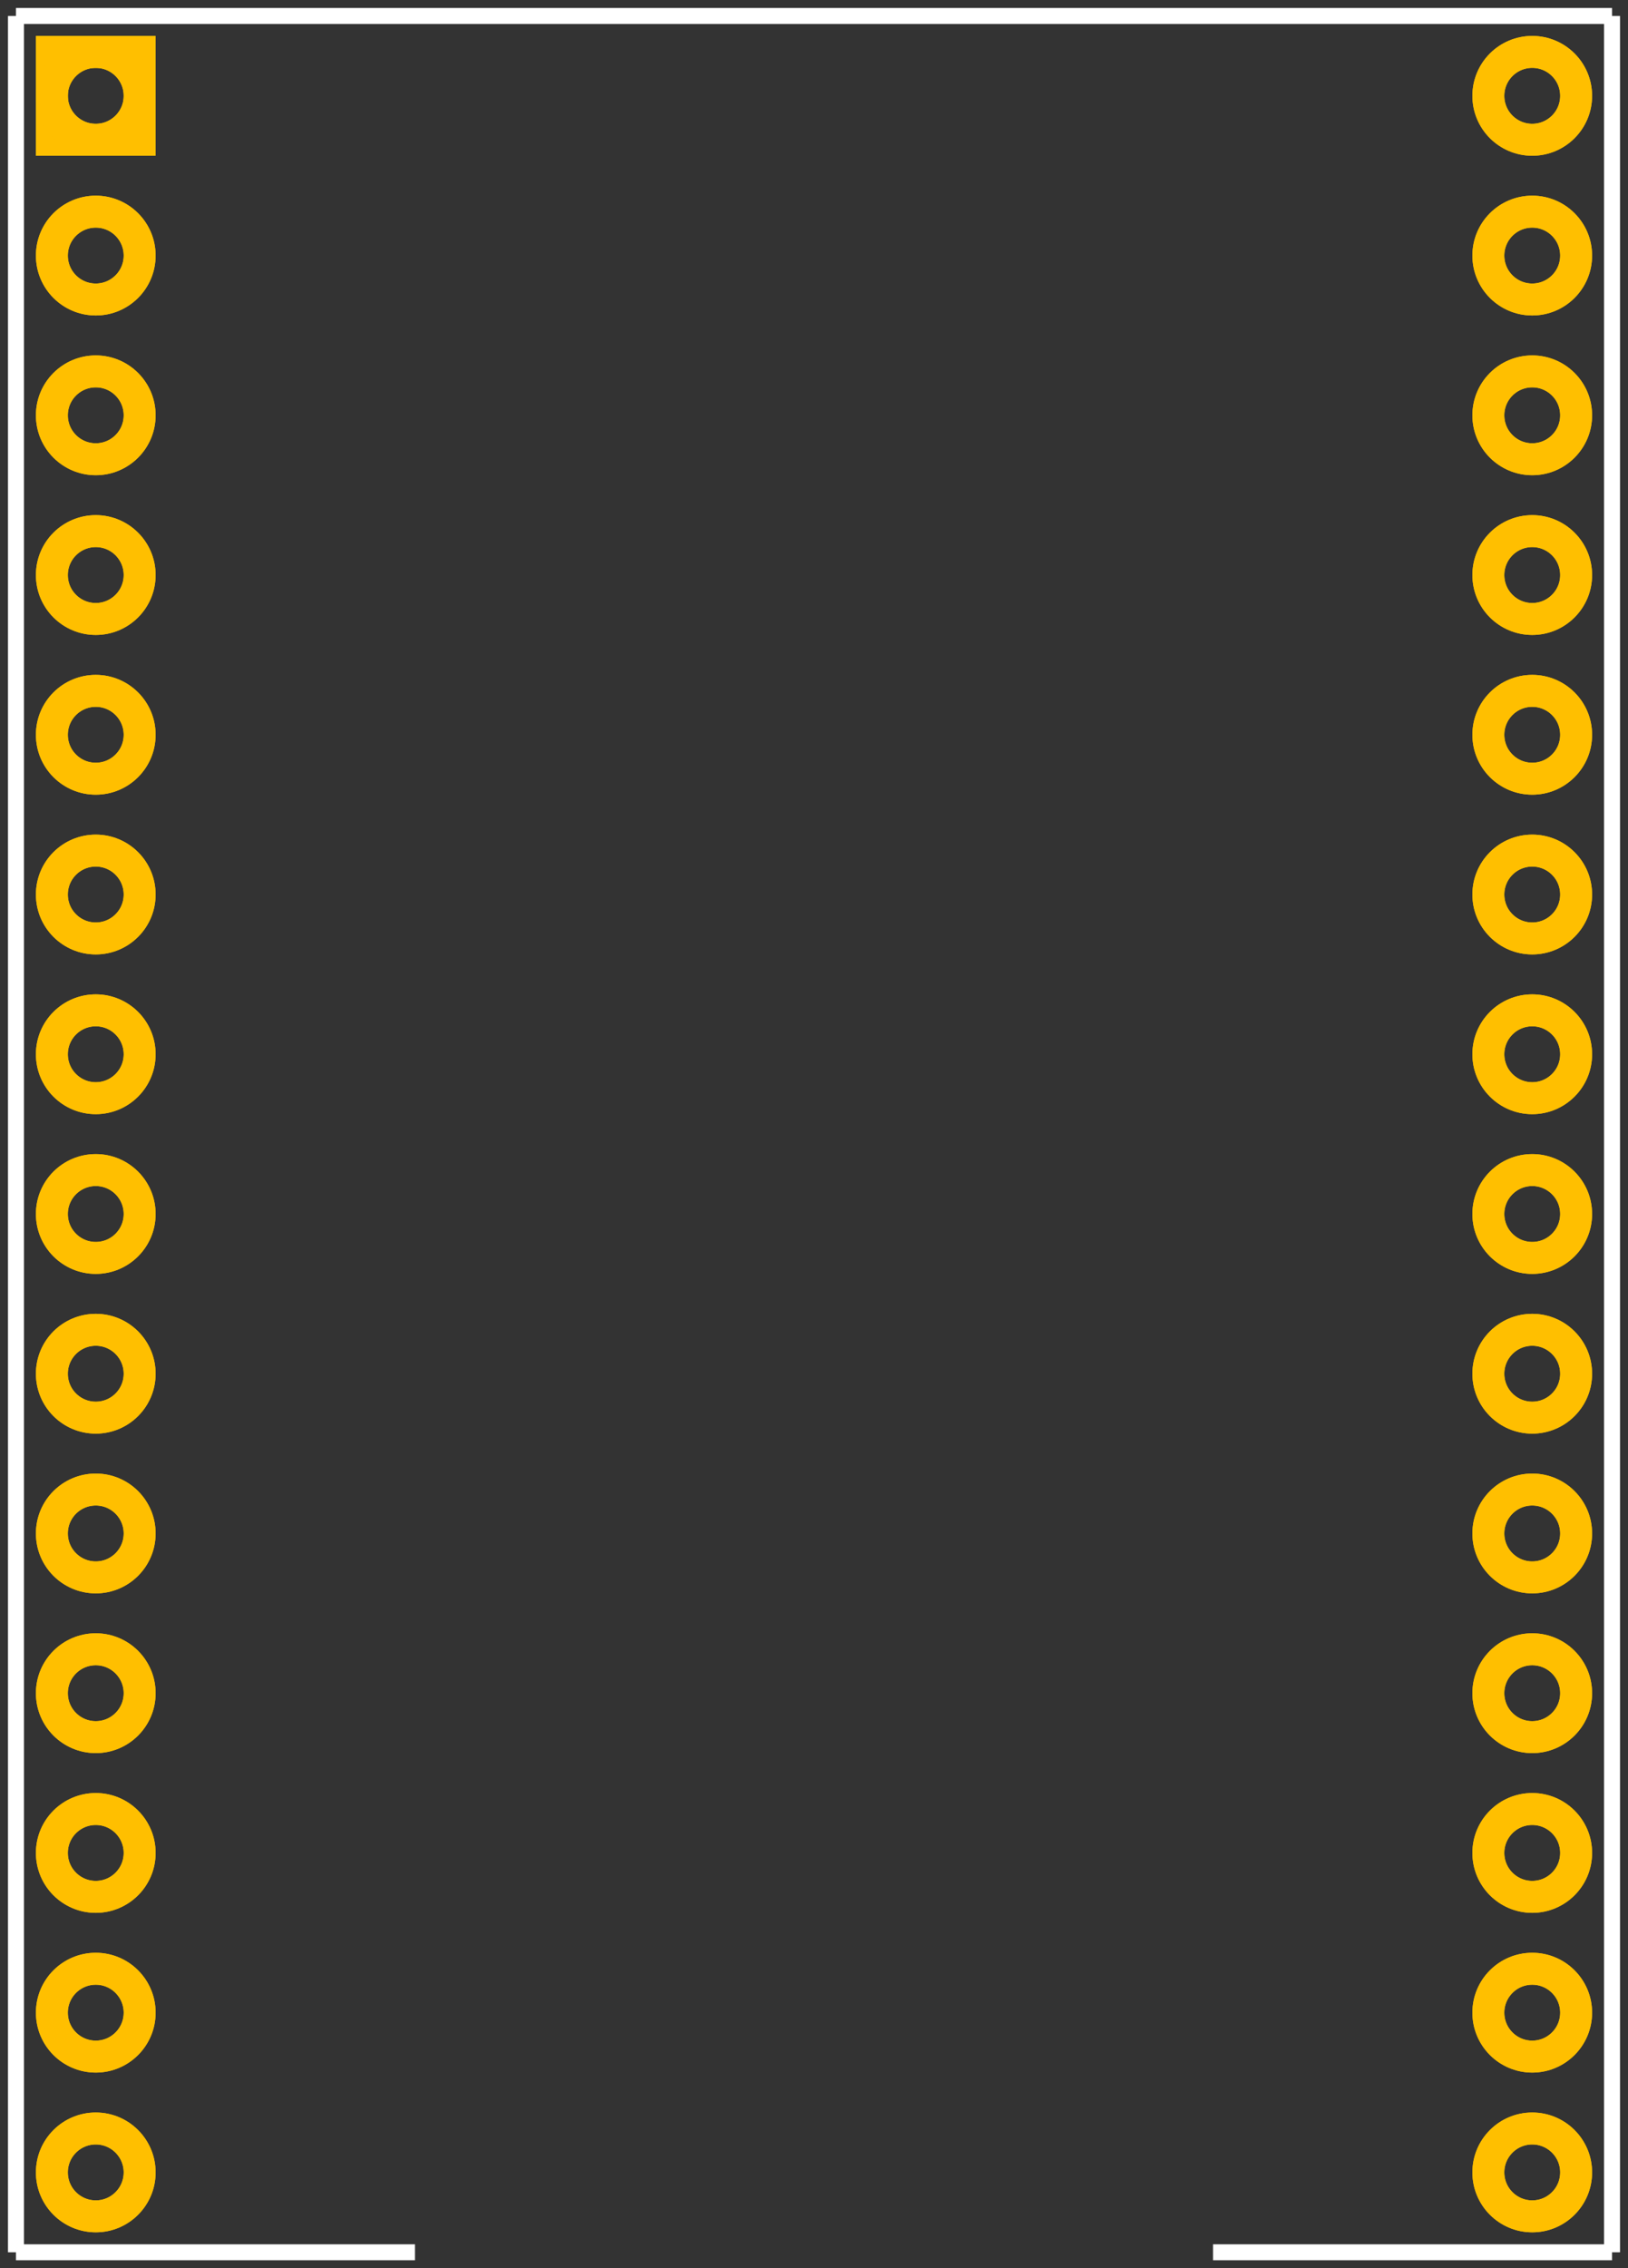 <?xml version='1.0' encoding='UTF-8' standalone='no'?>
<svg width="1.02in" x="0in" xmlns="http://www.w3.org/2000/svg" version="1.2" y="0in" height="1.42in" viewBox="0 0 1020 1420" baseProfile="tiny" xmlns:svg="http://www.w3.org/2000/svg">
 <rect x="0" y="0" width="1020" height="1420" fill="#333333" stroke="none"/>
 <g id="copper0" stroke-width="0">
  <rect width="55" x="32.5" y="32.5" fill="none" height="55" stroke="rgb(255, 191, 0)" stroke-width="20"/>
  <circle fill="none" cx="60" cy="60" stroke="rgb(255, 191, 0)" id="connector0pin" r="27.5" stroke-width="20"/>
  <circle fill="none" cx="960" cy="60" stroke="rgb(255, 191, 0)" id="connector27pin" r="27.5" stroke-width="20"/>
  <circle fill="none" cx="60" cy="160" stroke="rgb(255, 191, 0)" id="connector1pin" r="27.5" stroke-width="20"/>
  <circle fill="none" cx="960" cy="160" stroke="rgb(255, 191, 0)" id="connector26pin" r="27.5" stroke-width="20"/>
  <circle fill="none" cx="60" cy="260" stroke="rgb(255, 191, 0)" id="connector2pin" r="27.5" stroke-width="20"/>
  <circle fill="none" cx="960" cy="260" stroke="rgb(255, 191, 0)" id="connector25pin" r="27.5" stroke-width="20"/>
  <circle fill="none" cx="60" cy="360" stroke="rgb(255, 191, 0)" id="connector3pin" r="27.5" stroke-width="20"/>
  <circle fill="none" cx="960" cy="360" stroke="rgb(255, 191, 0)" id="connector24pin" r="27.5" stroke-width="20"/>
  <circle fill="none" cx="60" cy="460" stroke="rgb(255, 191, 0)" id="connector4pin" r="27.5" stroke-width="20"/>
  <circle fill="none" cx="960" cy="460" stroke="rgb(255, 191, 0)" id="connector23pin" r="27.5" stroke-width="20"/>
  <circle fill="none" cx="60" cy="560" stroke="rgb(255, 191, 0)" id="connector5pin" r="27.5" stroke-width="20"/>
  <circle fill="none" cx="960" cy="560" stroke="rgb(255, 191, 0)" id="connector22pin" r="27.5" stroke-width="20"/>
  <circle fill="none" cx="60" cy="660" stroke="rgb(255, 191, 0)" id="connector6pin" r="27.5" stroke-width="20"/>
  <circle fill="none" cx="960" cy="660" stroke="rgb(255, 191, 0)" id="connector21pin" r="27.5" stroke-width="20"/>
  <circle fill="none" cx="60" cy="760" stroke="rgb(255, 191, 0)" id="connector7pin" r="27.5" stroke-width="20"/>
  <circle fill="none" cx="960" cy="760" stroke="rgb(255, 191, 0)" id="connector20pin" r="27.5" stroke-width="20"/>
  <circle fill="none" cx="60" cy="860" stroke="rgb(255, 191, 0)" id="connector8pin" r="27.5" stroke-width="20"/>
  <circle fill="none" cx="960" cy="860" stroke="rgb(255, 191, 0)" id="connector19pin" r="27.5" stroke-width="20"/>
  <circle fill="none" cx="60" cy="960" stroke="rgb(255, 191, 0)" id="connector9pin" r="27.5" stroke-width="20"/>
  <circle fill="none" cx="960" cy="960" stroke="rgb(255, 191, 0)" id="connector18pin" r="27.5" stroke-width="20"/>
  <circle fill="none" cx="60" cy="1060" stroke="rgb(255, 191, 0)" id="connector10pin" r="27.5" stroke-width="20"/>
  <circle fill="none" cx="960" cy="1060" stroke="rgb(255, 191, 0)" id="connector17pin" r="27.5" stroke-width="20"/>
  <circle fill="none" cx="60" cy="1160" stroke="rgb(255, 191, 0)" id="connector11pin" r="27.5" stroke-width="20"/>
  <circle fill="none" cx="960" cy="1160" stroke="rgb(255, 191, 0)" id="connector16pin" r="27.5" stroke-width="20"/>
  <circle fill="none" cx="60" cy="1260" stroke="rgb(255, 191, 0)" id="connector12pin" r="27.5" stroke-width="20"/>
  <circle fill="none" cx="960" cy="1260" stroke="rgb(255, 191, 0)" id="connector15pin" r="27.5" stroke-width="20"/>
  <circle fill="none" cx="60" cy="1360" stroke="rgb(255, 191, 0)" id="connector13pin" r="27.5" stroke-width="20"/>
  <circle fill="none" cx="960" cy="1360" stroke="rgb(255, 191, 0)" id="connector14pin" r="27.5" stroke-width="20"/>
 </g>
 <g id="copper1" stroke-width="0">
  <g id="copper0" stroke-width="0">
   <rect width="55" x="32.5" y="32.5" fill="none" height="55" stroke="rgb(255, 191, 0)" stroke-width="20"/>
   <circle fill="none" cx="60" cy="60" stroke="rgb(255, 191, 0)" id="connector0pin" r="27.5" stroke-width="20"/>
   <circle fill="none" cx="960" cy="60" stroke="rgb(255, 191, 0)" id="connector27pin" r="27.5" stroke-width="20"/>
   <circle fill="none" cx="60" cy="160" stroke="rgb(255, 191, 0)" id="connector1pin" r="27.5" stroke-width="20"/>
   <circle fill="none" cx="960" cy="160" stroke="rgb(255, 191, 0)" id="connector26pin" r="27.5" stroke-width="20"/>
   <circle fill="none" cx="60" cy="260" stroke="rgb(255, 191, 0)" id="connector2pin" r="27.5" stroke-width="20"/>
   <circle fill="none" cx="960" cy="260" stroke="rgb(255, 191, 0)" id="connector25pin" r="27.5" stroke-width="20"/>
   <circle fill="none" cx="60" cy="360" stroke="rgb(255, 191, 0)" id="connector3pin" r="27.5" stroke-width="20"/>
   <circle fill="none" cx="960" cy="360" stroke="rgb(255, 191, 0)" id="connector24pin" r="27.5" stroke-width="20"/>
   <circle fill="none" cx="60" cy="460" stroke="rgb(255, 191, 0)" id="connector4pin" r="27.5" stroke-width="20"/>
   <circle fill="none" cx="960" cy="460" stroke="rgb(255, 191, 0)" id="connector23pin" r="27.5" stroke-width="20"/>
   <circle fill="none" cx="60" cy="560" stroke="rgb(255, 191, 0)" id="connector5pin" r="27.5" stroke-width="20"/>
   <circle fill="none" cx="960" cy="560" stroke="rgb(255, 191, 0)" id="connector22pin" r="27.5" stroke-width="20"/>
   <circle fill="none" cx="60" cy="660" stroke="rgb(255, 191, 0)" id="connector6pin" r="27.5" stroke-width="20"/>
   <circle fill="none" cx="960" cy="660" stroke="rgb(255, 191, 0)" id="connector21pin" r="27.5" stroke-width="20"/>
   <circle fill="none" cx="60" cy="760" stroke="rgb(255, 191, 0)" id="connector7pin" r="27.5" stroke-width="20"/>
   <circle fill="none" cx="960" cy="760" stroke="rgb(255, 191, 0)" id="connector20pin" r="27.5" stroke-width="20"/>
   <circle fill="none" cx="60" cy="860" stroke="rgb(255, 191, 0)" id="connector8pin" r="27.5" stroke-width="20"/>
   <circle fill="none" cx="960" cy="860" stroke="rgb(255, 191, 0)" id="connector19pin" r="27.5" stroke-width="20"/>
   <circle fill="none" cx="60" cy="960" stroke="rgb(255, 191, 0)" id="connector9pin" r="27.5" stroke-width="20"/>
   <circle fill="none" cx="960" cy="960" stroke="rgb(255, 191, 0)" id="connector18pin" r="27.5" stroke-width="20"/>
   <circle fill="none" cx="60" cy="1060" stroke="rgb(255, 191, 0)" id="connector10pin" r="27.5" stroke-width="20"/>
   <circle fill="none" cx="960" cy="1060" stroke="rgb(255, 191, 0)" id="connector17pin" r="27.5" stroke-width="20"/>
   <circle fill="none" cx="60" cy="1160" stroke="rgb(255, 191, 0)" id="connector11pin" r="27.5" stroke-width="20"/>
   <circle fill="none" cx="960" cy="1160" stroke="rgb(255, 191, 0)" id="connector16pin" r="27.5" stroke-width="20"/>
   <circle fill="none" cx="60" cy="1260" stroke="rgb(255, 191, 0)" id="connector12pin" r="27.5" stroke-width="20"/>
   <circle fill="none" cx="960" cy="1260" stroke="rgb(255, 191, 0)" id="connector15pin" r="27.5" stroke-width="20"/>
   <circle fill="none" cx="60" cy="1360" stroke="rgb(255, 191, 0)" id="connector13pin" r="27.5" stroke-width="20"/>
   <circle fill="none" cx="960" cy="1360" stroke="rgb(255, 191, 0)" id="connector14pin" r="27.5" stroke-width="20"/>
  </g>
 </g>
 <g id="silkscreen" stroke-width="0">
  <line stroke="white" y1="10" stroke-width="10" x1="10" y2="1410" x2="10"/>
  <line stroke="white" y1="10" stroke-width="10" x1="10" y2="10" x2="1010"/>
  <line stroke="white" y1="1410" stroke-width="10" x1="1010" y2="10" x2="1010"/>
  <line stroke="white" y1="1410" stroke-width="10" x1="10" y2="1410" x2="260"/>
  <line stroke="white" y1="1410" stroke-width="10" x1="760" y2="1410" x2="1010"/>
 </g>
</svg>
